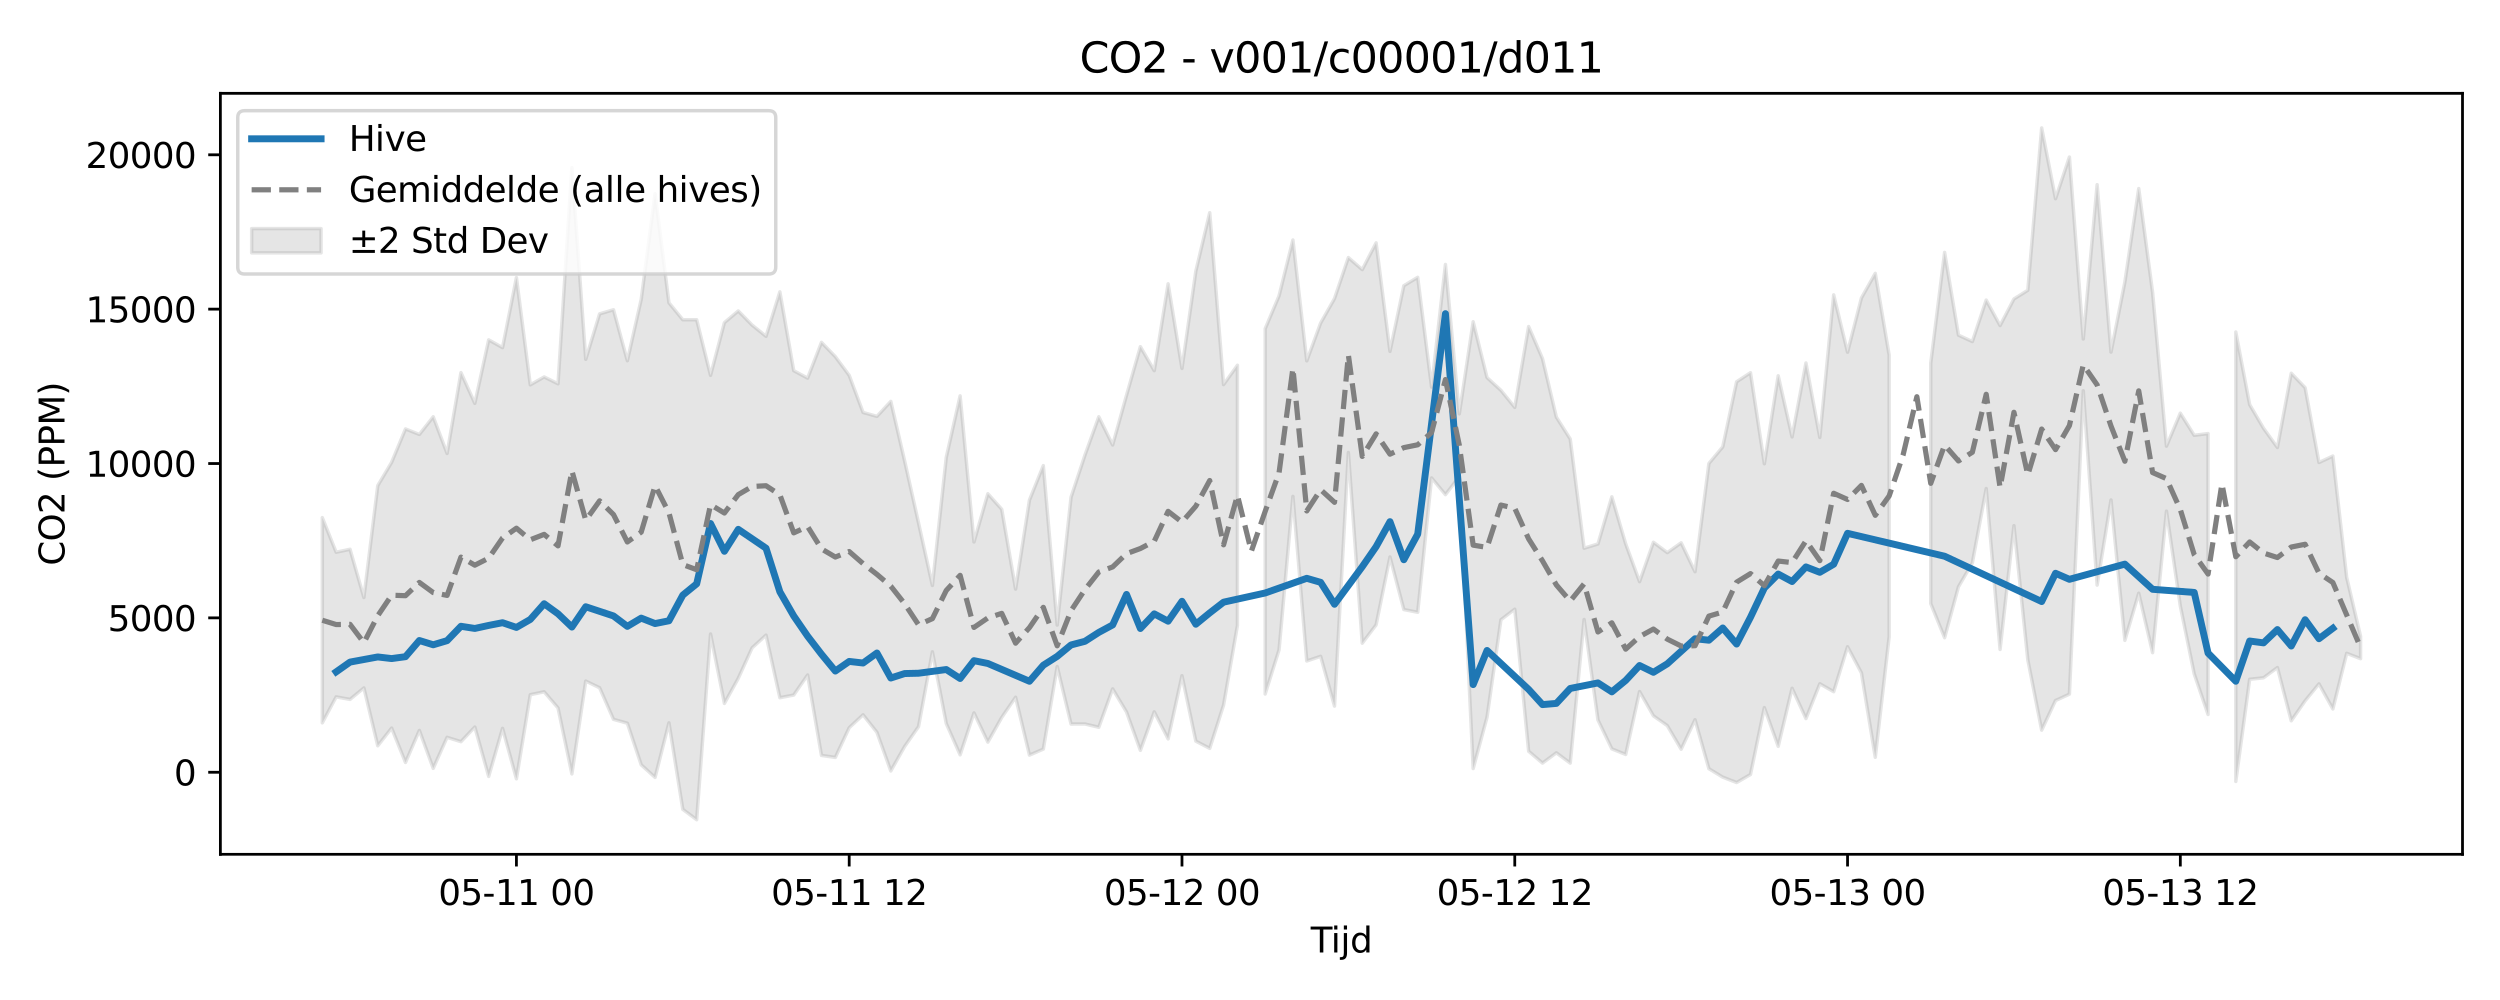 <?xml version="1.0" encoding="utf-8" standalone="no"?>
<!DOCTYPE svg PUBLIC "-//W3C//DTD SVG 1.1//EN"
  "http://www.w3.org/Graphics/SVG/1.1/DTD/svg11.dtd">
<svg xmlns:xlink="http://www.w3.org/1999/xlink" width="720pt" height="288pt" viewBox="0 0 720 288" xmlns="http://www.w3.org/2000/svg" version="1.1">
 <defs>
  <style type="text/css">*{stroke-linejoin: round; stroke-linecap: butt}</style>
 </defs>
 <g id="figure_1">
  <g id="patch_1">
   <path d="M 0 288 
L 720 288 
L 720 0 
L 0 0 
z
" style="fill: #ffffff"/>
  </g>
  <g id="axes_1">
   <g id="patch_2">
    <path d="M 63.47 246.04 
L 709.2 246.04 
L 709.2 26.88 
L 63.47 26.88 
z
" style="fill: #ffffff"/>
   </g>
   <g id="FillBetweenPolyCollection_1">
    <path d="M 92.821 149.077 
L 92.821 208.182 
L 96.815 200.707 
L 100.808 201.433 
L 104.802 198.123 
L 108.795 214.783 
L 112.788 209.683 
L 116.782 219.596 
L 120.775 210.357 
L 124.768 221.294 
L 128.762 212.353 
L 132.755 213.606 
L 136.749 209.386 
L 140.742 223.613 
L 144.735 209.767 
L 148.729 224.298 
L 152.722 200.074 
L 156.715 199.239 
L 160.709 203.885 
L 164.702 222.888 
L 168.696 196.151 
L 172.689 198.084 
L 176.682 207.174 
L 180.676 208.282 
L 184.669 220.271 
L 188.663 223.9 
L 192.656 208.176 
L 196.649 233.098 
L 200.643 236.078 
L 204.636 182.583 
L 208.629 202.591 
L 212.623 195.349 
L 216.616 186.577 
L 220.61 182.918 
L 224.603 200.945 
L 228.596 200.171 
L 232.59 194.392 
L 236.583 217.563 
L 240.577 218.138 
L 244.57 209.58 
L 248.563 205.863 
L 252.557 210.913 
L 256.55 222.035 
L 260.543 214.981 
L 264.537 209.268 
L 268.53 187.723 
L 272.524 208.381 
L 276.517 217.4 
L 280.51 205.31 
L 284.504 213.727 
L 288.497 206.628 
L 292.491 200.806 
L 296.484 217.469 
L 300.477 215.745 
L 304.471 191.956 
L 308.464 208.524 
L 312.457 208.509 
L 316.451 209.456 
L 320.444 198.399 
L 324.438 205.061 
L 328.431 216.101 
L 332.424 205.011 
L 336.418 212.808 
L 340.411 194.599 
L 344.404 213.46 
L 348.398 215.535 
L 352.391 203.054 
L 356.385 180.105 
L 356.385 105.187 
L 356.385 105.187 
L 352.391 110.759 
L 348.398 61.248 
L 344.404 78.074 
L 340.411 106.117 
L 336.418 81.732 
L 332.424 106.756 
L 328.431 99.841 
L 324.438 113.848 
L 320.444 128.155 
L 316.451 120.031 
L 312.457 131.108 
L 308.464 143.195 
L 304.471 180.021 
L 300.477 134.096 
L 296.484 144.024 
L 292.491 169.663 
L 288.497 146.67 
L 284.504 142.199 
L 280.51 156.086 
L 276.517 114.007 
L 272.524 131.728 
L 268.53 168.614 
L 264.537 150.608 
L 260.543 132.792 
L 256.55 115.599 
L 252.557 119.915 
L 248.563 118.784 
L 244.57 108.1 
L 240.577 102.719 
L 236.583 98.595 
L 232.59 108.902 
L 228.596 106.752 
L 224.603 84.046 
L 220.61 96.86 
L 216.616 93.635 
L 212.623 89.549 
L 208.629 92.918 
L 204.636 108.097 
L 200.643 92.084 
L 196.649 92.093 
L 192.656 87.206 
L 188.663 55.803 
L 184.669 86.223 
L 180.676 103.895 
L 176.682 89.208 
L 172.689 90.396 
L 168.696 103.481 
L 164.702 48.279 
L 160.709 110.528 
L 156.715 108.557 
L 152.722 110.836 
L 148.729 79.941 
L 144.735 100.113 
L 140.742 97.877 
L 136.749 116.162 
L 132.755 107.307 
L 128.762 130.594 
L 124.768 120.031 
L 120.775 125.121 
L 116.782 123.532 
L 112.788 133.149 
L 108.795 139.859 
L 104.802 172.086 
L 100.808 158.186 
L 96.815 159.037 
L 92.821 149.077 
z
" clip-path="url(#pfacea692dc)" style="fill: #808080; fill-opacity: 0.2; stroke: #808080; stroke-opacity: 0.2"/>
    <path d="M 364.371 94.669 
L 364.371 199.883 
L 368.365 187.154 
L 372.358 142.962 
L 376.352 190.366 
L 380.345 189.019 
L 384.338 203.358 
L 388.332 130.319 
L 392.325 185.243 
L 396.318 179.964 
L 400.312 160.409 
L 404.305 175.551 
L 408.299 176.34 
L 412.292 137.639 
L 416.285 142.462 
L 420.279 137.253 
L 424.272 221.35 
L 428.266 206.555 
L 432.259 178.507 
L 436.252 175.443 
L 440.246 216.361 
L 444.239 219.77 
L 448.232 216.814 
L 452.226 219.779 
L 456.219 178.41 
L 460.213 207.349 
L 464.206 215.67 
L 468.199 217.289 
L 472.193 199.164 
L 476.186 206.172 
L 480.179 208.981 
L 484.173 215.782 
L 488.166 207.28 
L 492.16 221.393 
L 496.153 223.828 
L 500.146 225.371 
L 504.14 223.057 
L 508.133 203.795 
L 512.127 214.947 
L 516.12 198.224 
L 520.113 206.952 
L 524.107 196.93 
L 528.1 199.213 
L 532.093 186.263 
L 536.087 193.778 
L 540.08 218.102 
L 544.074 183.413 
L 544.074 102.249 
L 544.074 102.249 
L 540.08 78.719 
L 536.087 85.817 
L 532.093 101.437 
L 528.1 84.914 
L 524.107 125.994 
L 520.113 104.533 
L 516.12 125.834 
L 512.127 108.219 
L 508.133 133.567 
L 504.14 107.341 
L 500.146 109.949 
L 496.153 128.693 
L 492.16 133.484 
L 488.166 164.658 
L 484.173 156.327 
L 480.179 159.157 
L 476.186 156.165 
L 472.193 167.523 
L 468.199 156.628 
L 464.206 143.08 
L 460.213 156.658 
L 456.219 157.883 
L 452.226 126.438 
L 448.232 120.124 
L 444.239 103.289 
L 440.246 94.035 
L 436.252 117.33 
L 432.259 112.404 
L 428.266 108.75 
L 424.272 92.658 
L 420.279 119.196 
L 416.285 76.165 
L 412.292 111.488 
L 408.299 79.864 
L 404.305 82.279 
L 400.312 101.198 
L 396.318 69.941 
L 392.325 77.647 
L 388.332 74.178 
L 384.338 85.982 
L 380.345 93.039 
L 376.352 103.929 
L 372.358 69.112 
L 368.365 85.203 
L 364.371 94.669 
z
" clip-path="url(#pfacea692dc)" style="fill: #808080; fill-opacity: 0.2; stroke: #808080; stroke-opacity: 0.2"/>
    <path d="M 556.054 104.565 
L 556.054 173.833 
L 560.047 183.661 
L 564.041 168.977 
L 568.034 162.133 
L 572.027 140.699 
L 576.021 187.047 
L 580.014 151.39 
L 584.007 190.002 
L 588.001 210.291 
L 591.994 201.753 
L 595.988 199.914 
L 599.981 112.528 
L 603.974 168.516 
L 607.968 143.987 
L 611.961 184.426 
L 615.955 170.84 
L 619.948 187.973 
L 623.941 147.21 
L 627.935 174.551 
L 631.928 194.069 
L 635.921 205.777 
L 635.921 124.872 
L 635.921 124.872 
L 631.928 125.366 
L 627.935 118.99 
L 623.941 128.491 
L 619.948 84.211 
L 615.955 54.3 
L 611.961 81.243 
L 607.968 101.407 
L 603.974 53.183 
L 599.981 97.64 
L 595.988 45.226 
L 591.994 57.232 
L 588.001 36.842 
L 584.007 83.597 
L 580.014 86.095 
L 576.021 93.761 
L 572.027 86.423 
L 568.034 98.364 
L 564.041 96.528 
L 560.047 72.687 
L 556.054 104.565 
z
" clip-path="url(#pfacea692dc)" style="fill: #808080; fill-opacity: 0.2; stroke: #808080; stroke-opacity: 0.2"/>
    <path d="M 643.908 95.62 
L 643.908 225.059 
L 647.902 195.641 
L 651.895 195.207 
L 655.888 192.257 
L 659.882 207.59 
L 663.875 201.841 
L 667.868 196.954 
L 671.862 204.187 
L 675.855 188.146 
L 679.849 189.708 
L 679.849 183.286 
L 679.849 183.286 
L 675.855 166.346 
L 671.862 131.339 
L 667.868 133.203 
L 663.875 111.654 
L 659.882 107.497 
L 655.888 128.879 
L 651.895 123.335 
L 647.902 116.53 
L 643.908 95.62 
z
" clip-path="url(#pfacea692dc)" style="fill: #808080; fill-opacity: 0.2; stroke: #808080; stroke-opacity: 0.2"/>
   </g>
   <g id="matplotlib.axis_1">
    <g id="xtick_1">
     <g id="line2d_1">
      <defs>
       <path id="m86119df41c" d="M 0 0 
L 0 3.5 
" style="stroke: #000000; stroke-width: 0.8"/>
      </defs>
      <g>
       <use xlink:href="#m86119df41c" x="148.729" y="246.04" style="stroke: #000000; stroke-width: 0.8"/>
      </g>
     </g>
     <g id="text_1">
      <!-- 05-11 00 -->
      <g transform="translate(126.248 260.638) scale(0.1 -0.1)">
       <defs>
        <path id="DejaVuSans-30" d="M 2034 4250 
Q 1547 4250 1301 3770 
Q 1056 3291 1056 2328 
Q 1056 1369 1301 889 
Q 1547 409 2034 409 
Q 2525 409 2770 889 
Q 3016 1369 3016 2328 
Q 3016 3291 2770 3770 
Q 2525 4250 2034 4250 
z
M 2034 4750 
Q 2819 4750 3233 4129 
Q 3647 3509 3647 2328 
Q 3647 1150 3233 529 
Q 2819 -91 2034 -91 
Q 1250 -91 836 529 
Q 422 1150 422 2328 
Q 422 3509 836 4129 
Q 1250 4750 2034 4750 
z
" transform="scale(0.016)"/>
        <path id="DejaVuSans-35" d="M 691 4666 
L 3169 4666 
L 3169 4134 
L 1269 4134 
L 1269 2991 
Q 1406 3038 1543 3061 
Q 1681 3084 1819 3084 
Q 2600 3084 3056 2656 
Q 3513 2228 3513 1497 
Q 3513 744 3044 326 
Q 2575 -91 1722 -91 
Q 1428 -91 1123 -41 
Q 819 9 494 109 
L 494 744 
Q 775 591 1075 516 
Q 1375 441 1709 441 
Q 2250 441 2565 725 
Q 2881 1009 2881 1497 
Q 2881 1984 2565 2268 
Q 2250 2553 1709 2553 
Q 1456 2553 1204 2497 
Q 953 2441 691 2322 
L 691 4666 
z
" transform="scale(0.016)"/>
        <path id="DejaVuSans-2d" d="M 313 2009 
L 1997 2009 
L 1997 1497 
L 313 1497 
L 313 2009 
z
" transform="scale(0.016)"/>
        <path id="DejaVuSans-31" d="M 794 531 
L 1825 531 
L 1825 4091 
L 703 3866 
L 703 4441 
L 1819 4666 
L 2450 4666 
L 2450 531 
L 3481 531 
L 3481 0 
L 794 0 
L 794 531 
z
" transform="scale(0.016)"/>
        <path id="DejaVuSans-20" transform="scale(0.016)"/>
       </defs>
       <use xlink:href="#DejaVuSans-30"/>
       <use xlink:href="#DejaVuSans-35" transform="translate(63.623 0)"/>
       <use xlink:href="#DejaVuSans-2d" transform="translate(127.246 0)"/>
       <use xlink:href="#DejaVuSans-31" transform="translate(163.33 0)"/>
       <use xlink:href="#DejaVuSans-31" transform="translate(226.953 0)"/>
       <use xlink:href="#DejaVuSans-20" transform="translate(290.576 0)"/>
       <use xlink:href="#DejaVuSans-30" transform="translate(322.363 0)"/>
       <use xlink:href="#DejaVuSans-30" transform="translate(385.986 0)"/>
      </g>
     </g>
    </g>
    <g id="xtick_2">
     <g id="line2d_2">
      <g>
       <use xlink:href="#m86119df41c" x="244.57" y="246.04" style="stroke: #000000; stroke-width: 0.8"/>
      </g>
     </g>
     <g id="text_2">
      <!-- 05-11 12 -->
      <g transform="translate(222.089 260.638) scale(0.1 -0.1)">
       <defs>
        <path id="DejaVuSans-32" d="M 1228 531 
L 3431 531 
L 3431 0 
L 469 0 
L 469 531 
Q 828 903 1448 1529 
Q 2069 2156 2228 2338 
Q 2531 2678 2651 2914 
Q 2772 3150 2772 3378 
Q 2772 3750 2511 3984 
Q 2250 4219 1831 4219 
Q 1534 4219 1204 4116 
Q 875 4013 500 3803 
L 500 4441 
Q 881 4594 1212 4672 
Q 1544 4750 1819 4750 
Q 2544 4750 2975 4387 
Q 3406 4025 3406 3419 
Q 3406 3131 3298 2873 
Q 3191 2616 2906 2266 
Q 2828 2175 2409 1742 
Q 1991 1309 1228 531 
z
" transform="scale(0.016)"/>
       </defs>
       <use xlink:href="#DejaVuSans-30"/>
       <use xlink:href="#DejaVuSans-35" transform="translate(63.623 0)"/>
       <use xlink:href="#DejaVuSans-2d" transform="translate(127.246 0)"/>
       <use xlink:href="#DejaVuSans-31" transform="translate(163.33 0)"/>
       <use xlink:href="#DejaVuSans-31" transform="translate(226.953 0)"/>
       <use xlink:href="#DejaVuSans-20" transform="translate(290.576 0)"/>
       <use xlink:href="#DejaVuSans-31" transform="translate(322.363 0)"/>
       <use xlink:href="#DejaVuSans-32" transform="translate(385.986 0)"/>
      </g>
     </g>
    </g>
    <g id="xtick_3">
     <g id="line2d_3">
      <g>
       <use xlink:href="#m86119df41c" x="340.411" y="246.04" style="stroke: #000000; stroke-width: 0.8"/>
      </g>
     </g>
     <g id="text_3">
      <!-- 05-12 00 -->
      <g transform="translate(317.931 260.638) scale(0.1 -0.1)">
       <use xlink:href="#DejaVuSans-30"/>
       <use xlink:href="#DejaVuSans-35" transform="translate(63.623 0)"/>
       <use xlink:href="#DejaVuSans-2d" transform="translate(127.246 0)"/>
       <use xlink:href="#DejaVuSans-31" transform="translate(163.33 0)"/>
       <use xlink:href="#DejaVuSans-32" transform="translate(226.953 0)"/>
       <use xlink:href="#DejaVuSans-20" transform="translate(290.576 0)"/>
       <use xlink:href="#DejaVuSans-30" transform="translate(322.363 0)"/>
       <use xlink:href="#DejaVuSans-30" transform="translate(385.986 0)"/>
      </g>
     </g>
    </g>
    <g id="xtick_4">
     <g id="line2d_4">
      <g>
       <use xlink:href="#m86119df41c" x="436.252" y="246.04" style="stroke: #000000; stroke-width: 0.8"/>
      </g>
     </g>
     <g id="text_4">
      <!-- 05-12 12 -->
      <g transform="translate(413.772 260.638) scale(0.1 -0.1)">
       <use xlink:href="#DejaVuSans-30"/>
       <use xlink:href="#DejaVuSans-35" transform="translate(63.623 0)"/>
       <use xlink:href="#DejaVuSans-2d" transform="translate(127.246 0)"/>
       <use xlink:href="#DejaVuSans-31" transform="translate(163.33 0)"/>
       <use xlink:href="#DejaVuSans-32" transform="translate(226.953 0)"/>
       <use xlink:href="#DejaVuSans-20" transform="translate(290.576 0)"/>
       <use xlink:href="#DejaVuSans-31" transform="translate(322.363 0)"/>
       <use xlink:href="#DejaVuSans-32" transform="translate(385.986 0)"/>
      </g>
     </g>
    </g>
    <g id="xtick_5">
     <g id="line2d_5">
      <g>
       <use xlink:href="#m86119df41c" x="532.093" y="246.04" style="stroke: #000000; stroke-width: 0.8"/>
      </g>
     </g>
     <g id="text_5">
      <!-- 05-13 00 -->
      <g transform="translate(509.613 260.638) scale(0.1 -0.1)">
       <defs>
        <path id="DejaVuSans-33" d="M 2597 2516 
Q 3050 2419 3304 2112 
Q 3559 1806 3559 1356 
Q 3559 666 3084 287 
Q 2609 -91 1734 -91 
Q 1441 -91 1130 -33 
Q 819 25 488 141 
L 488 750 
Q 750 597 1062 519 
Q 1375 441 1716 441 
Q 2309 441 2620 675 
Q 2931 909 2931 1356 
Q 2931 1769 2642 2001 
Q 2353 2234 1838 2234 
L 1294 2234 
L 1294 2753 
L 1863 2753 
Q 2328 2753 2575 2939 
Q 2822 3125 2822 3475 
Q 2822 3834 2567 4026 
Q 2313 4219 1838 4219 
Q 1578 4219 1281 4162 
Q 984 4106 628 3988 
L 628 4550 
Q 988 4650 1302 4700 
Q 1616 4750 1894 4750 
Q 2613 4750 3031 4423 
Q 3450 4097 3450 3541 
Q 3450 3153 3228 2886 
Q 3006 2619 2597 2516 
z
" transform="scale(0.016)"/>
       </defs>
       <use xlink:href="#DejaVuSans-30"/>
       <use xlink:href="#DejaVuSans-35" transform="translate(63.623 0)"/>
       <use xlink:href="#DejaVuSans-2d" transform="translate(127.246 0)"/>
       <use xlink:href="#DejaVuSans-31" transform="translate(163.33 0)"/>
       <use xlink:href="#DejaVuSans-33" transform="translate(226.953 0)"/>
       <use xlink:href="#DejaVuSans-20" transform="translate(290.576 0)"/>
       <use xlink:href="#DejaVuSans-30" transform="translate(322.363 0)"/>
       <use xlink:href="#DejaVuSans-30" transform="translate(385.986 0)"/>
      </g>
     </g>
    </g>
    <g id="xtick_6">
     <g id="line2d_6">
      <g>
       <use xlink:href="#m86119df41c" x="627.935" y="246.04" style="stroke: #000000; stroke-width: 0.8"/>
      </g>
     </g>
     <g id="text_6">
      <!-- 05-13 12 -->
      <g transform="translate(605.454 260.638) scale(0.1 -0.1)">
       <use xlink:href="#DejaVuSans-30"/>
       <use xlink:href="#DejaVuSans-35" transform="translate(63.623 0)"/>
       <use xlink:href="#DejaVuSans-2d" transform="translate(127.246 0)"/>
       <use xlink:href="#DejaVuSans-31" transform="translate(163.33 0)"/>
       <use xlink:href="#DejaVuSans-33" transform="translate(226.953 0)"/>
       <use xlink:href="#DejaVuSans-20" transform="translate(290.576 0)"/>
       <use xlink:href="#DejaVuSans-31" transform="translate(322.363 0)"/>
       <use xlink:href="#DejaVuSans-32" transform="translate(385.986 0)"/>
      </g>
     </g>
    </g>
    <g id="text_7">
     <!-- Tijd -->
     <g transform="translate(377.485 274.317) scale(0.1 -0.1)">
      <defs>
       <path id="DejaVuSans-54" d="M -19 4666 
L 3928 4666 
L 3928 4134 
L 2272 4134 
L 2272 0 
L 1638 0 
L 1638 4134 
L -19 4134 
L -19 4666 
z
" transform="scale(0.016)"/>
       <path id="DejaVuSans-69" d="M 603 3500 
L 1178 3500 
L 1178 0 
L 603 0 
L 603 3500 
z
M 603 4863 
L 1178 4863 
L 1178 4134 
L 603 4134 
L 603 4863 
z
" transform="scale(0.016)"/>
       <path id="DejaVuSans-6a" d="M 603 3500 
L 1178 3500 
L 1178 -63 
Q 1178 -731 923 -1031 
Q 669 -1331 103 -1331 
L -116 -1331 
L -116 -844 
L 38 -844 
Q 366 -844 484 -692 
Q 603 -541 603 -63 
L 603 3500 
z
M 603 4863 
L 1178 4863 
L 1178 4134 
L 603 4134 
L 603 4863 
z
" transform="scale(0.016)"/>
       <path id="DejaVuSans-64" d="M 2906 2969 
L 2906 4863 
L 3481 4863 
L 3481 0 
L 2906 0 
L 2906 525 
Q 2725 213 2448 61 
Q 2172 -91 1784 -91 
Q 1150 -91 751 415 
Q 353 922 353 1747 
Q 353 2572 751 3078 
Q 1150 3584 1784 3584 
Q 2172 3584 2448 3432 
Q 2725 3281 2906 2969 
z
M 947 1747 
Q 947 1113 1208 752 
Q 1469 391 1925 391 
Q 2381 391 2643 752 
Q 2906 1113 2906 1747 
Q 2906 2381 2643 2742 
Q 2381 3103 1925 3103 
Q 1469 3103 1208 2742 
Q 947 2381 947 1747 
z
" transform="scale(0.016)"/>
      </defs>
      <use xlink:href="#DejaVuSans-54"/>
      <use xlink:href="#DejaVuSans-69" transform="translate(57.959 0)"/>
      <use xlink:href="#DejaVuSans-6a" transform="translate(85.742 0)"/>
      <use xlink:href="#DejaVuSans-64" transform="translate(113.525 0)"/>
     </g>
    </g>
   </g>
   <g id="matplotlib.axis_2">
    <g id="ytick_1">
     <g id="line2d_7">
      <defs>
       <path id="m3615c66822" d="M 0 0 
L -3.5 0 
" style="stroke: #000000; stroke-width: 0.8"/>
      </defs>
      <g>
       <use xlink:href="#m3615c66822" x="63.47" y="222.407" style="stroke: #000000; stroke-width: 0.8"/>
      </g>
     </g>
     <g id="text_8">
      <!-- 0 -->
      <g transform="translate(50.108 226.206) scale(0.1 -0.1)">
       <use xlink:href="#DejaVuSans-30"/>
      </g>
     </g>
    </g>
    <g id="ytick_2">
     <g id="line2d_8">
      <g>
       <use xlink:href="#m3615c66822" x="63.47" y="177.949" style="stroke: #000000; stroke-width: 0.8"/>
      </g>
     </g>
     <g id="text_9">
      <!-- 5000 -->
      <g transform="translate(31.02 181.749) scale(0.1 -0.1)">
       <use xlink:href="#DejaVuSans-35"/>
       <use xlink:href="#DejaVuSans-30" transform="translate(63.623 0)"/>
       <use xlink:href="#DejaVuSans-30" transform="translate(127.246 0)"/>
       <use xlink:href="#DejaVuSans-30" transform="translate(190.869 0)"/>
      </g>
     </g>
    </g>
    <g id="ytick_3">
     <g id="line2d_9">
      <g>
       <use xlink:href="#m3615c66822" x="63.47" y="133.492" style="stroke: #000000; stroke-width: 0.8"/>
      </g>
     </g>
     <g id="text_10">
      <!-- 10000 -->
      <g transform="translate(24.657 137.291) scale(0.1 -0.1)">
       <use xlink:href="#DejaVuSans-31"/>
       <use xlink:href="#DejaVuSans-30" transform="translate(63.623 0)"/>
       <use xlink:href="#DejaVuSans-30" transform="translate(127.246 0)"/>
       <use xlink:href="#DejaVuSans-30" transform="translate(190.869 0)"/>
       <use xlink:href="#DejaVuSans-30" transform="translate(254.492 0)"/>
      </g>
     </g>
    </g>
    <g id="ytick_4">
     <g id="line2d_10">
      <g>
       <use xlink:href="#m3615c66822" x="63.47" y="89.035" style="stroke: #000000; stroke-width: 0.8"/>
      </g>
     </g>
     <g id="text_11">
      <!-- 15000 -->
      <g transform="translate(24.657 92.834) scale(0.1 -0.1)">
       <use xlink:href="#DejaVuSans-31"/>
       <use xlink:href="#DejaVuSans-35" transform="translate(63.623 0)"/>
       <use xlink:href="#DejaVuSans-30" transform="translate(127.246 0)"/>
       <use xlink:href="#DejaVuSans-30" transform="translate(190.869 0)"/>
       <use xlink:href="#DejaVuSans-30" transform="translate(254.492 0)"/>
      </g>
     </g>
    </g>
    <g id="ytick_5">
     <g id="line2d_11">
      <g>
       <use xlink:href="#m3615c66822" x="63.47" y="44.577" style="stroke: #000000; stroke-width: 0.8"/>
      </g>
     </g>
     <g id="text_12">
      <!-- 20000 -->
      <g transform="translate(24.657 48.376) scale(0.1 -0.1)">
       <use xlink:href="#DejaVuSans-32"/>
       <use xlink:href="#DejaVuSans-30" transform="translate(63.623 0)"/>
       <use xlink:href="#DejaVuSans-30" transform="translate(127.246 0)"/>
       <use xlink:href="#DejaVuSans-30" transform="translate(190.869 0)"/>
       <use xlink:href="#DejaVuSans-30" transform="translate(254.492 0)"/>
      </g>
     </g>
    </g>
    <g id="text_13">
     <!-- CO2 (PPM) -->
     <g transform="translate(18.578 162.903) rotate(-90) scale(0.1 -0.1)">
      <defs>
       <path id="DejaVuSans-43" d="M 4122 4306 
L 4122 3641 
Q 3803 3938 3442 4084 
Q 3081 4231 2675 4231 
Q 1875 4231 1450 3742 
Q 1025 3253 1025 2328 
Q 1025 1406 1450 917 
Q 1875 428 2675 428 
Q 3081 428 3442 575 
Q 3803 722 4122 1019 
L 4122 359 
Q 3791 134 3420 21 
Q 3050 -91 2638 -91 
Q 1578 -91 968 557 
Q 359 1206 359 2328 
Q 359 3453 968 4101 
Q 1578 4750 2638 4750 
Q 3056 4750 3426 4639 
Q 3797 4528 4122 4306 
z
" transform="scale(0.016)"/>
       <path id="DejaVuSans-4f" d="M 2522 4238 
Q 1834 4238 1429 3725 
Q 1025 3213 1025 2328 
Q 1025 1447 1429 934 
Q 1834 422 2522 422 
Q 3209 422 3611 934 
Q 4013 1447 4013 2328 
Q 4013 3213 3611 3725 
Q 3209 4238 2522 4238 
z
M 2522 4750 
Q 3503 4750 4090 4092 
Q 4678 3434 4678 2328 
Q 4678 1225 4090 567 
Q 3503 -91 2522 -91 
Q 1538 -91 948 565 
Q 359 1222 359 2328 
Q 359 3434 948 4092 
Q 1538 4750 2522 4750 
z
" transform="scale(0.016)"/>
       <path id="DejaVuSans-28" d="M 1984 4856 
Q 1566 4138 1362 3434 
Q 1159 2731 1159 2009 
Q 1159 1288 1364 580 
Q 1569 -128 1984 -844 
L 1484 -844 
Q 1016 -109 783 600 
Q 550 1309 550 2009 
Q 550 2706 781 3412 
Q 1013 4119 1484 4856 
L 1984 4856 
z
" transform="scale(0.016)"/>
       <path id="DejaVuSans-50" d="M 1259 4147 
L 1259 2394 
L 2053 2394 
Q 2494 2394 2734 2622 
Q 2975 2850 2975 3272 
Q 2975 3691 2734 3919 
Q 2494 4147 2053 4147 
L 1259 4147 
z
M 628 4666 
L 2053 4666 
Q 2838 4666 3239 4311 
Q 3641 3956 3641 3272 
Q 3641 2581 3239 2228 
Q 2838 1875 2053 1875 
L 1259 1875 
L 1259 0 
L 628 0 
L 628 4666 
z
" transform="scale(0.016)"/>
       <path id="DejaVuSans-4d" d="M 628 4666 
L 1569 4666 
L 2759 1491 
L 3956 4666 
L 4897 4666 
L 4897 0 
L 4281 0 
L 4281 4097 
L 3078 897 
L 2444 897 
L 1241 4097 
L 1241 0 
L 628 0 
L 628 4666 
z
" transform="scale(0.016)"/>
       <path id="DejaVuSans-29" d="M 513 4856 
L 1013 4856 
Q 1481 4119 1714 3412 
Q 1947 2706 1947 2009 
Q 1947 1309 1714 600 
Q 1481 -109 1013 -844 
L 513 -844 
Q 928 -128 1133 580 
Q 1338 1288 1338 2009 
Q 1338 2731 1133 3434 
Q 928 4138 513 4856 
z
" transform="scale(0.016)"/>
      </defs>
      <use xlink:href="#DejaVuSans-43"/>
      <use xlink:href="#DejaVuSans-4f" transform="translate(69.824 0)"/>
      <use xlink:href="#DejaVuSans-32" transform="translate(148.535 0)"/>
      <use xlink:href="#DejaVuSans-20" transform="translate(212.158 0)"/>
      <use xlink:href="#DejaVuSans-28" transform="translate(243.945 0)"/>
      <use xlink:href="#DejaVuSans-50" transform="translate(282.959 0)"/>
      <use xlink:href="#DejaVuSans-50" transform="translate(343.262 0)"/>
      <use xlink:href="#DejaVuSans-4d" transform="translate(403.564 0)"/>
      <use xlink:href="#DejaVuSans-29" transform="translate(489.844 0)"/>
     </g>
    </g>
   </g>
   <g id="line2d_12">
    <path d="M 96.815 193.496 
L 100.808 190.682 
L 108.795 189.2 
L 112.788 189.668 
L 116.782 189.126 
L 120.775 184.467 
L 124.768 185.697 
L 128.762 184.508 
L 132.755 180.371 
L 136.749 180.993 
L 140.742 180.122 
L 144.735 179.34 
L 148.729 180.697 
L 152.722 178.4 
L 156.715 173.88 
L 160.709 176.773 
L 164.702 180.593 
L 168.696 174.744 
L 176.682 177.389 
L 180.676 180.395 
L 184.669 178.021 
L 188.663 179.586 
L 192.656 178.785 
L 196.649 171.392 
L 200.643 168.138 
L 204.636 150.777 
L 208.629 158.771 
L 212.623 152.453 
L 220.61 157.878 
L 224.603 170.441 
L 228.596 177.395 
L 232.59 183.216 
L 236.583 188.41 
L 240.577 193.261 
L 244.57 190.491 
L 248.563 190.949 
L 252.557 188.068 
L 256.55 195.27 
L 260.543 193.981 
L 264.537 193.889 
L 272.524 192.825 
L 276.517 195.403 
L 280.51 190.273 
L 284.504 191.082 
L 296.484 196.204 
L 300.477 191.58 
L 304.471 189.037 
L 308.464 185.744 
L 312.457 184.701 
L 316.451 182.134 
L 320.444 179.98 
L 324.438 171.201 
L 328.431 181.008 
L 332.424 176.794 
L 336.418 178.904 
L 340.411 173.175 
L 344.404 179.778 
L 348.398 176.512 
L 352.391 173.424 
L 364.371 170.783 
L 376.352 166.555 
L 380.345 167.715 
L 384.338 174.028 
L 392.325 163.216 
L 396.318 157.437 
L 400.312 150.244 
L 404.305 161.198 
L 408.299 153.836 
L 416.285 90.333 
L 424.272 197.16 
L 428.266 187.339 
L 440.246 198.548 
L 444.239 202.926 
L 448.232 202.579 
L 452.226 198.275 
L 460.213 196.684 
L 464.206 199.253 
L 468.199 195.968 
L 472.193 191.669 
L 476.186 193.625 
L 480.179 191.177 
L 488.166 183.96 
L 492.16 184.378 
L 496.153 180.857 
L 500.146 185.484 
L 504.14 177.772 
L 508.133 169.348 
L 512.127 165.332 
L 516.12 167.481 
L 520.113 163.276 
L 524.107 164.823 
L 528.1 162.496 
L 532.093 153.596 
L 560.047 160.193 
L 588.001 173.246 
L 591.994 165.106 
L 595.988 166.844 
L 611.961 162.469 
L 619.948 169.72 
L 631.928 170.623 
L 635.921 188.086 
L 643.908 196.195 
L 647.902 184.615 
L 651.895 185.143 
L 655.888 181.319 
L 659.882 186.054 
L 663.875 178.483 
L 667.868 183.947 
L 671.862 180.946 
" clip-path="url(#pfacea692dc)" style="fill: none; stroke: #1f77b4; stroke-width: 2; stroke-linecap: square"/>
   </g>
   <g id="line2d_13">
    <path d="M 92.821 178.63 
L 96.815 179.872 
L 100.808 179.81 
L 104.802 185.104 
L 108.795 177.321 
L 112.788 171.416 
L 116.782 171.564 
L 120.775 167.739 
L 124.768 170.663 
L 128.762 171.474 
L 132.755 160.456 
L 136.749 162.774 
L 140.742 160.745 
L 144.735 154.94 
L 148.729 152.12 
L 152.722 155.455 
L 156.715 153.898 
L 160.709 157.207 
L 164.702 135.584 
L 168.696 149.816 
L 172.689 144.24 
L 176.682 148.191 
L 180.676 156.088 
L 184.669 153.247 
L 188.663 139.851 
L 192.656 147.691 
L 196.649 162.595 
L 200.643 164.081 
L 204.636 145.34 
L 208.629 147.754 
L 212.623 142.449 
L 216.616 140.106 
L 220.61 139.889 
L 224.603 142.496 
L 228.596 153.462 
L 232.59 151.647 
L 236.583 158.079 
L 240.577 160.429 
L 244.57 158.84 
L 248.563 162.324 
L 252.557 165.414 
L 256.55 168.817 
L 260.543 173.886 
L 264.537 179.938 
L 268.53 178.168 
L 272.524 170.054 
L 276.517 165.703 
L 280.51 180.698 
L 284.504 177.963 
L 288.497 176.649 
L 292.491 185.235 
L 296.484 180.746 
L 300.477 174.92 
L 304.471 185.988 
L 308.464 175.859 
L 312.457 169.809 
L 316.451 164.743 
L 320.444 163.277 
L 324.438 159.454 
L 328.431 157.971 
L 332.424 155.883 
L 336.418 147.27 
L 340.411 150.358 
L 344.404 145.767 
L 348.398 138.391 
L 352.391 156.906 
L 356.385 142.646 
L 360.378 158.788 
L 364.371 147.276 
L 368.365 136.179 
L 372.358 106.037 
L 376.352 147.148 
L 380.345 141.029 
L 384.338 144.67 
L 388.332 102.249 
L 392.325 131.445 
L 396.318 124.953 
L 400.312 130.803 
L 404.305 128.915 
L 408.299 128.102 
L 412.292 124.564 
L 416.285 109.313 
L 420.279 128.224 
L 424.272 157.004 
L 428.266 157.652 
L 432.259 145.456 
L 436.252 146.386 
L 440.246 155.198 
L 444.239 161.53 
L 448.232 168.469 
L 452.226 173.109 
L 456.219 168.147 
L 460.213 182.004 
L 464.206 179.375 
L 468.199 186.958 
L 472.193 183.344 
L 476.186 181.169 
L 480.179 184.069 
L 484.173 186.055 
L 488.166 185.969 
L 492.16 177.438 
L 496.153 176.261 
L 500.146 167.66 
L 504.14 165.199 
L 508.133 168.681 
L 512.127 161.583 
L 516.12 162.029 
L 520.113 155.742 
L 524.107 161.462 
L 528.1 142.063 
L 532.093 143.85 
L 536.087 139.797 
L 540.08 148.41 
L 544.074 142.831 
L 548.067 131.109 
L 552.06 114.263 
L 556.054 139.199 
L 560.047 128.174 
L 564.041 132.753 
L 568.034 130.248 
L 572.027 113.561 
L 576.021 140.404 
L 580.014 118.743 
L 584.007 136.8 
L 588.001 123.566 
L 591.994 129.492 
L 595.988 122.57 
L 599.981 105.084 
L 603.974 110.849 
L 607.968 122.697 
L 611.961 132.835 
L 615.955 112.57 
L 619.948 136.092 
L 623.941 137.85 
L 627.935 146.771 
L 631.928 159.718 
L 635.921 165.325 
L 639.915 139.301 
L 643.908 160.34 
L 647.902 156.086 
L 651.895 159.271 
L 655.888 160.568 
L 659.882 157.544 
L 663.875 156.748 
L 667.868 165.078 
L 671.862 167.763 
L 679.849 186.497 
L 679.849 186.497 
" clip-path="url(#pfacea692dc)" style="fill: none; stroke-dasharray: 5.55,2.4; stroke-dashoffset: 0; stroke: #808080; stroke-width: 1.5"/>
   </g>
   <g id="patch_3">
    <path d="M 63.47 246.04 
L 63.47 26.88 
" style="fill: none; stroke: #000000; stroke-width: 0.8; stroke-linejoin: miter; stroke-linecap: square"/>
   </g>
   <g id="patch_4">
    <path d="M 709.2 246.04 
L 709.2 26.88 
" style="fill: none; stroke: #000000; stroke-width: 0.8; stroke-linejoin: miter; stroke-linecap: square"/>
   </g>
   <g id="patch_5">
    <path d="M 63.47 246.04 
L 709.2 246.04 
" style="fill: none; stroke: #000000; stroke-width: 0.8; stroke-linejoin: miter; stroke-linecap: square"/>
   </g>
   <g id="patch_6">
    <path d="M 63.47 26.88 
L 709.2 26.88 
" style="fill: none; stroke: #000000; stroke-width: 0.8; stroke-linejoin: miter; stroke-linecap: square"/>
   </g>
   <g id="text_14">
    <!-- CO2 - v001/c00001/d011 -->
    <g transform="translate(310.932 20.88) scale(0.12 -0.12)">
     <defs>
      <path id="DejaVuSans-76" d="M 191 3500 
L 800 3500 
L 1894 563 
L 2988 3500 
L 3597 3500 
L 2284 0 
L 1503 0 
L 191 3500 
z
" transform="scale(0.016)"/>
      <path id="DejaVuSans-2f" d="M 1625 4666 
L 2156 4666 
L 531 -594 
L 0 -594 
L 1625 4666 
z
" transform="scale(0.016)"/>
      <path id="DejaVuSans-63" d="M 3122 3366 
L 3122 2828 
Q 2878 2963 2633 3030 
Q 2388 3097 2138 3097 
Q 1578 3097 1268 2742 
Q 959 2388 959 1747 
Q 959 1106 1268 751 
Q 1578 397 2138 397 
Q 2388 397 2633 464 
Q 2878 531 3122 666 
L 3122 134 
Q 2881 22 2623 -34 
Q 2366 -91 2075 -91 
Q 1284 -91 818 406 
Q 353 903 353 1747 
Q 353 2603 823 3093 
Q 1294 3584 2113 3584 
Q 2378 3584 2631 3529 
Q 2884 3475 3122 3366 
z
" transform="scale(0.016)"/>
     </defs>
     <use xlink:href="#DejaVuSans-43"/>
     <use xlink:href="#DejaVuSans-4f" transform="translate(69.824 0)"/>
     <use xlink:href="#DejaVuSans-32" transform="translate(148.535 0)"/>
     <use xlink:href="#DejaVuSans-20" transform="translate(212.158 0)"/>
     <use xlink:href="#DejaVuSans-2d" transform="translate(243.945 0)"/>
     <use xlink:href="#DejaVuSans-20" transform="translate(280.029 0)"/>
     <use xlink:href="#DejaVuSans-76" transform="translate(311.816 0)"/>
     <use xlink:href="#DejaVuSans-30" transform="translate(370.996 0)"/>
     <use xlink:href="#DejaVuSans-30" transform="translate(434.619 0)"/>
     <use xlink:href="#DejaVuSans-31" transform="translate(498.242 0)"/>
     <use xlink:href="#DejaVuSans-2f" transform="translate(561.865 0)"/>
     <use xlink:href="#DejaVuSans-63" transform="translate(595.557 0)"/>
     <use xlink:href="#DejaVuSans-30" transform="translate(650.537 0)"/>
     <use xlink:href="#DejaVuSans-30" transform="translate(714.16 0)"/>
     <use xlink:href="#DejaVuSans-30" transform="translate(777.783 0)"/>
     <use xlink:href="#DejaVuSans-30" transform="translate(841.406 0)"/>
     <use xlink:href="#DejaVuSans-31" transform="translate(905.029 0)"/>
     <use xlink:href="#DejaVuSans-2f" transform="translate(968.652 0)"/>
     <use xlink:href="#DejaVuSans-64" transform="translate(1002.344 0)"/>
     <use xlink:href="#DejaVuSans-30" transform="translate(1065.82 0)"/>
     <use xlink:href="#DejaVuSans-31" transform="translate(1129.443 0)"/>
     <use xlink:href="#DejaVuSans-31" transform="translate(1193.066 0)"/>
    </g>
   </g>
   <g id="legend_1">
    <g id="patch_7">
     <path d="M 70.47 78.914 
L 221.414 78.914 
Q 223.414 78.914 223.414 76.914 
L 223.414 33.88 
Q 223.414 31.88 221.414 31.88 
L 70.47 31.88 
Q 68.47 31.88 68.47 33.88 
L 68.47 76.914 
Q 68.47 78.914 70.47 78.914 
z
" style="fill: #ffffff; opacity: 0.8; stroke: #cccccc; stroke-linejoin: miter"/>
    </g>
    <g id="line2d_14">
     <path d="M 72.47 39.978 
L 82.47 39.978 
L 92.47 39.978 
" style="fill: none; stroke: #1f77b4; stroke-width: 2; stroke-linecap: square"/>
    </g>
    <g id="text_15">
     <!-- Hive -->
     <g transform="translate(100.47 43.478) scale(0.1 -0.1)">
      <defs>
       <path id="DejaVuSans-48" d="M 628 4666 
L 1259 4666 
L 1259 2753 
L 3553 2753 
L 3553 4666 
L 4184 4666 
L 4184 0 
L 3553 0 
L 3553 2222 
L 1259 2222 
L 1259 0 
L 628 0 
L 628 4666 
z
" transform="scale(0.016)"/>
       <path id="DejaVuSans-65" d="M 3597 1894 
L 3597 1613 
L 953 1613 
Q 991 1019 1311 708 
Q 1631 397 2203 397 
Q 2534 397 2845 478 
Q 3156 559 3463 722 
L 3463 178 
Q 3153 47 2828 -22 
Q 2503 -91 2169 -91 
Q 1331 -91 842 396 
Q 353 884 353 1716 
Q 353 2575 817 3079 
Q 1281 3584 2069 3584 
Q 2775 3584 3186 3129 
Q 3597 2675 3597 1894 
z
M 3022 2063 
Q 3016 2534 2758 2815 
Q 2500 3097 2075 3097 
Q 1594 3097 1305 2825 
Q 1016 2553 972 2059 
L 3022 2063 
z
" transform="scale(0.016)"/>
      </defs>
      <use xlink:href="#DejaVuSans-48"/>
      <use xlink:href="#DejaVuSans-69" transform="translate(75.195 0)"/>
      <use xlink:href="#DejaVuSans-76" transform="translate(102.979 0)"/>
      <use xlink:href="#DejaVuSans-65" transform="translate(162.158 0)"/>
     </g>
    </g>
    <g id="line2d_15">
     <path d="M 72.47 54.657 
L 82.47 54.657 
L 92.47 54.657 
" style="fill: none; stroke-dasharray: 5.55,2.4; stroke-dashoffset: 0; stroke: #808080; stroke-width: 1.5"/>
    </g>
    <g id="text_16">
     <!-- Gemiddelde (alle hives) -->
     <g transform="translate(100.47 58.157) scale(0.1 -0.1)">
      <defs>
       <path id="DejaVuSans-47" d="M 3809 666 
L 3809 1919 
L 2778 1919 
L 2778 2438 
L 4434 2438 
L 4434 434 
Q 4069 175 3628 42 
Q 3188 -91 2688 -91 
Q 1594 -91 976 548 
Q 359 1188 359 2328 
Q 359 3472 976 4111 
Q 1594 4750 2688 4750 
Q 3144 4750 3555 4637 
Q 3966 4525 4313 4306 
L 4313 3634 
Q 3963 3931 3569 4081 
Q 3175 4231 2741 4231 
Q 1884 4231 1454 3753 
Q 1025 3275 1025 2328 
Q 1025 1384 1454 906 
Q 1884 428 2741 428 
Q 3075 428 3337 486 
Q 3600 544 3809 666 
z
" transform="scale(0.016)"/>
       <path id="DejaVuSans-6d" d="M 3328 2828 
Q 3544 3216 3844 3400 
Q 4144 3584 4550 3584 
Q 5097 3584 5394 3201 
Q 5691 2819 5691 2113 
L 5691 0 
L 5113 0 
L 5113 2094 
Q 5113 2597 4934 2840 
Q 4756 3084 4391 3084 
Q 3944 3084 3684 2787 
Q 3425 2491 3425 1978 
L 3425 0 
L 2847 0 
L 2847 2094 
Q 2847 2600 2669 2842 
Q 2491 3084 2119 3084 
Q 1678 3084 1418 2786 
Q 1159 2488 1159 1978 
L 1159 0 
L 581 0 
L 581 3500 
L 1159 3500 
L 1159 2956 
Q 1356 3278 1631 3431 
Q 1906 3584 2284 3584 
Q 2666 3584 2933 3390 
Q 3200 3197 3328 2828 
z
" transform="scale(0.016)"/>
       <path id="DejaVuSans-6c" d="M 603 4863 
L 1178 4863 
L 1178 0 
L 603 0 
L 603 4863 
z
" transform="scale(0.016)"/>
       <path id="DejaVuSans-61" d="M 2194 1759 
Q 1497 1759 1228 1600 
Q 959 1441 959 1056 
Q 959 750 1161 570 
Q 1363 391 1709 391 
Q 2188 391 2477 730 
Q 2766 1069 2766 1631 
L 2766 1759 
L 2194 1759 
z
M 3341 1997 
L 3341 0 
L 2766 0 
L 2766 531 
Q 2569 213 2275 61 
Q 1981 -91 1556 -91 
Q 1019 -91 701 211 
Q 384 513 384 1019 
Q 384 1609 779 1909 
Q 1175 2209 1959 2209 
L 2766 2209 
L 2766 2266 
Q 2766 2663 2505 2880 
Q 2244 3097 1772 3097 
Q 1472 3097 1187 3025 
Q 903 2953 641 2809 
L 641 3341 
Q 956 3463 1253 3523 
Q 1550 3584 1831 3584 
Q 2591 3584 2966 3190 
Q 3341 2797 3341 1997 
z
" transform="scale(0.016)"/>
       <path id="DejaVuSans-68" d="M 3513 2113 
L 3513 0 
L 2938 0 
L 2938 2094 
Q 2938 2591 2744 2837 
Q 2550 3084 2163 3084 
Q 1697 3084 1428 2787 
Q 1159 2491 1159 1978 
L 1159 0 
L 581 0 
L 581 4863 
L 1159 4863 
L 1159 2956 
Q 1366 3272 1645 3428 
Q 1925 3584 2291 3584 
Q 2894 3584 3203 3211 
Q 3513 2838 3513 2113 
z
" transform="scale(0.016)"/>
       <path id="DejaVuSans-73" d="M 2834 3397 
L 2834 2853 
Q 2591 2978 2328 3040 
Q 2066 3103 1784 3103 
Q 1356 3103 1142 2972 
Q 928 2841 928 2578 
Q 928 2378 1081 2264 
Q 1234 2150 1697 2047 
L 1894 2003 
Q 2506 1872 2764 1633 
Q 3022 1394 3022 966 
Q 3022 478 2636 193 
Q 2250 -91 1575 -91 
Q 1294 -91 989 -36 
Q 684 19 347 128 
L 347 722 
Q 666 556 975 473 
Q 1284 391 1588 391 
Q 1994 391 2212 530 
Q 2431 669 2431 922 
Q 2431 1156 2273 1281 
Q 2116 1406 1581 1522 
L 1381 1569 
Q 847 1681 609 1914 
Q 372 2147 372 2553 
Q 372 3047 722 3315 
Q 1072 3584 1716 3584 
Q 2034 3584 2315 3537 
Q 2597 3491 2834 3397 
z
" transform="scale(0.016)"/>
      </defs>
      <use xlink:href="#DejaVuSans-47"/>
      <use xlink:href="#DejaVuSans-65" transform="translate(77.49 0)"/>
      <use xlink:href="#DejaVuSans-6d" transform="translate(139.014 0)"/>
      <use xlink:href="#DejaVuSans-69" transform="translate(236.426 0)"/>
      <use xlink:href="#DejaVuSans-64" transform="translate(264.209 0)"/>
      <use xlink:href="#DejaVuSans-64" transform="translate(327.686 0)"/>
      <use xlink:href="#DejaVuSans-65" transform="translate(391.162 0)"/>
      <use xlink:href="#DejaVuSans-6c" transform="translate(452.686 0)"/>
      <use xlink:href="#DejaVuSans-64" transform="translate(480.469 0)"/>
      <use xlink:href="#DejaVuSans-65" transform="translate(543.945 0)"/>
      <use xlink:href="#DejaVuSans-20" transform="translate(605.469 0)"/>
      <use xlink:href="#DejaVuSans-28" transform="translate(637.256 0)"/>
      <use xlink:href="#DejaVuSans-61" transform="translate(676.27 0)"/>
      <use xlink:href="#DejaVuSans-6c" transform="translate(737.549 0)"/>
      <use xlink:href="#DejaVuSans-6c" transform="translate(765.332 0)"/>
      <use xlink:href="#DejaVuSans-65" transform="translate(793.115 0)"/>
      <use xlink:href="#DejaVuSans-20" transform="translate(854.639 0)"/>
      <use xlink:href="#DejaVuSans-68" transform="translate(886.426 0)"/>
      <use xlink:href="#DejaVuSans-69" transform="translate(949.805 0)"/>
      <use xlink:href="#DejaVuSans-76" transform="translate(977.588 0)"/>
      <use xlink:href="#DejaVuSans-65" transform="translate(1036.768 0)"/>
      <use xlink:href="#DejaVuSans-73" transform="translate(1098.291 0)"/>
      <use xlink:href="#DejaVuSans-29" transform="translate(1150.391 0)"/>
     </g>
    </g>
    <g id="patch_8">
     <path d="M 72.47 72.835 
L 92.47 72.835 
L 92.47 65.835 
L 72.47 65.835 
z
" style="fill: #808080; fill-opacity: 0.2; stroke: #808080; stroke-opacity: 0.2; stroke-linejoin: miter"/>
    </g>
    <g id="text_17">
     <!-- ±2 Std Dev -->
     <g transform="translate(100.47 72.835) scale(0.1 -0.1)">
      <defs>
       <path id="DejaVuSans-b1" d="M 2944 4013 
L 2944 2803 
L 4684 2803 
L 4684 2272 
L 2944 2272 
L 2944 1063 
L 2419 1063 
L 2419 2272 
L 678 2272 
L 678 2803 
L 2419 2803 
L 2419 4013 
L 2944 4013 
z
M 678 531 
L 4684 531 
L 4684 0 
L 678 0 
L 678 531 
z
" transform="scale(0.016)"/>
       <path id="DejaVuSans-53" d="M 3425 4513 
L 3425 3897 
Q 3066 4069 2747 4153 
Q 2428 4238 2131 4238 
Q 1616 4238 1336 4038 
Q 1056 3838 1056 3469 
Q 1056 3159 1242 3001 
Q 1428 2844 1947 2747 
L 2328 2669 
Q 3034 2534 3370 2195 
Q 3706 1856 3706 1288 
Q 3706 609 3251 259 
Q 2797 -91 1919 -91 
Q 1588 -91 1214 -16 
Q 841 59 441 206 
L 441 856 
Q 825 641 1194 531 
Q 1563 422 1919 422 
Q 2459 422 2753 634 
Q 3047 847 3047 1241 
Q 3047 1584 2836 1778 
Q 2625 1972 2144 2069 
L 1759 2144 
Q 1053 2284 737 2584 
Q 422 2884 422 3419 
Q 422 4038 858 4394 
Q 1294 4750 2059 4750 
Q 2388 4750 2728 4690 
Q 3069 4631 3425 4513 
z
" transform="scale(0.016)"/>
       <path id="DejaVuSans-74" d="M 1172 4494 
L 1172 3500 
L 2356 3500 
L 2356 3053 
L 1172 3053 
L 1172 1153 
Q 1172 725 1289 603 
Q 1406 481 1766 481 
L 2356 481 
L 2356 0 
L 1766 0 
Q 1100 0 847 248 
Q 594 497 594 1153 
L 594 3053 
L 172 3053 
L 172 3500 
L 594 3500 
L 594 4494 
L 1172 4494 
z
" transform="scale(0.016)"/>
       <path id="DejaVuSans-44" d="M 1259 4147 
L 1259 519 
L 2022 519 
Q 2988 519 3436 956 
Q 3884 1394 3884 2338 
Q 3884 3275 3436 3711 
Q 2988 4147 2022 4147 
L 1259 4147 
z
M 628 4666 
L 1925 4666 
Q 3281 4666 3915 4102 
Q 4550 3538 4550 2338 
Q 4550 1131 3912 565 
Q 3275 0 1925 0 
L 628 0 
L 628 4666 
z
" transform="scale(0.016)"/>
      </defs>
      <use xlink:href="#DejaVuSans-b1"/>
      <use xlink:href="#DejaVuSans-32" transform="translate(83.789 0)"/>
      <use xlink:href="#DejaVuSans-20" transform="translate(147.412 0)"/>
      <use xlink:href="#DejaVuSans-53" transform="translate(179.199 0)"/>
      <use xlink:href="#DejaVuSans-74" transform="translate(242.676 0)"/>
      <use xlink:href="#DejaVuSans-64" transform="translate(281.885 0)"/>
      <use xlink:href="#DejaVuSans-20" transform="translate(345.361 0)"/>
      <use xlink:href="#DejaVuSans-44" transform="translate(377.148 0)"/>
      <use xlink:href="#DejaVuSans-65" transform="translate(454.15 0)"/>
      <use xlink:href="#DejaVuSans-76" transform="translate(515.674 0)"/>
     </g>
    </g>
   </g>
  </g>
 </g>
 <defs>
  <clipPath id="pfacea692dc">
   <rect x="63.47" y="26.88" width="645.73" height="219.16"/>
  </clipPath>
 </defs>
</svg>

